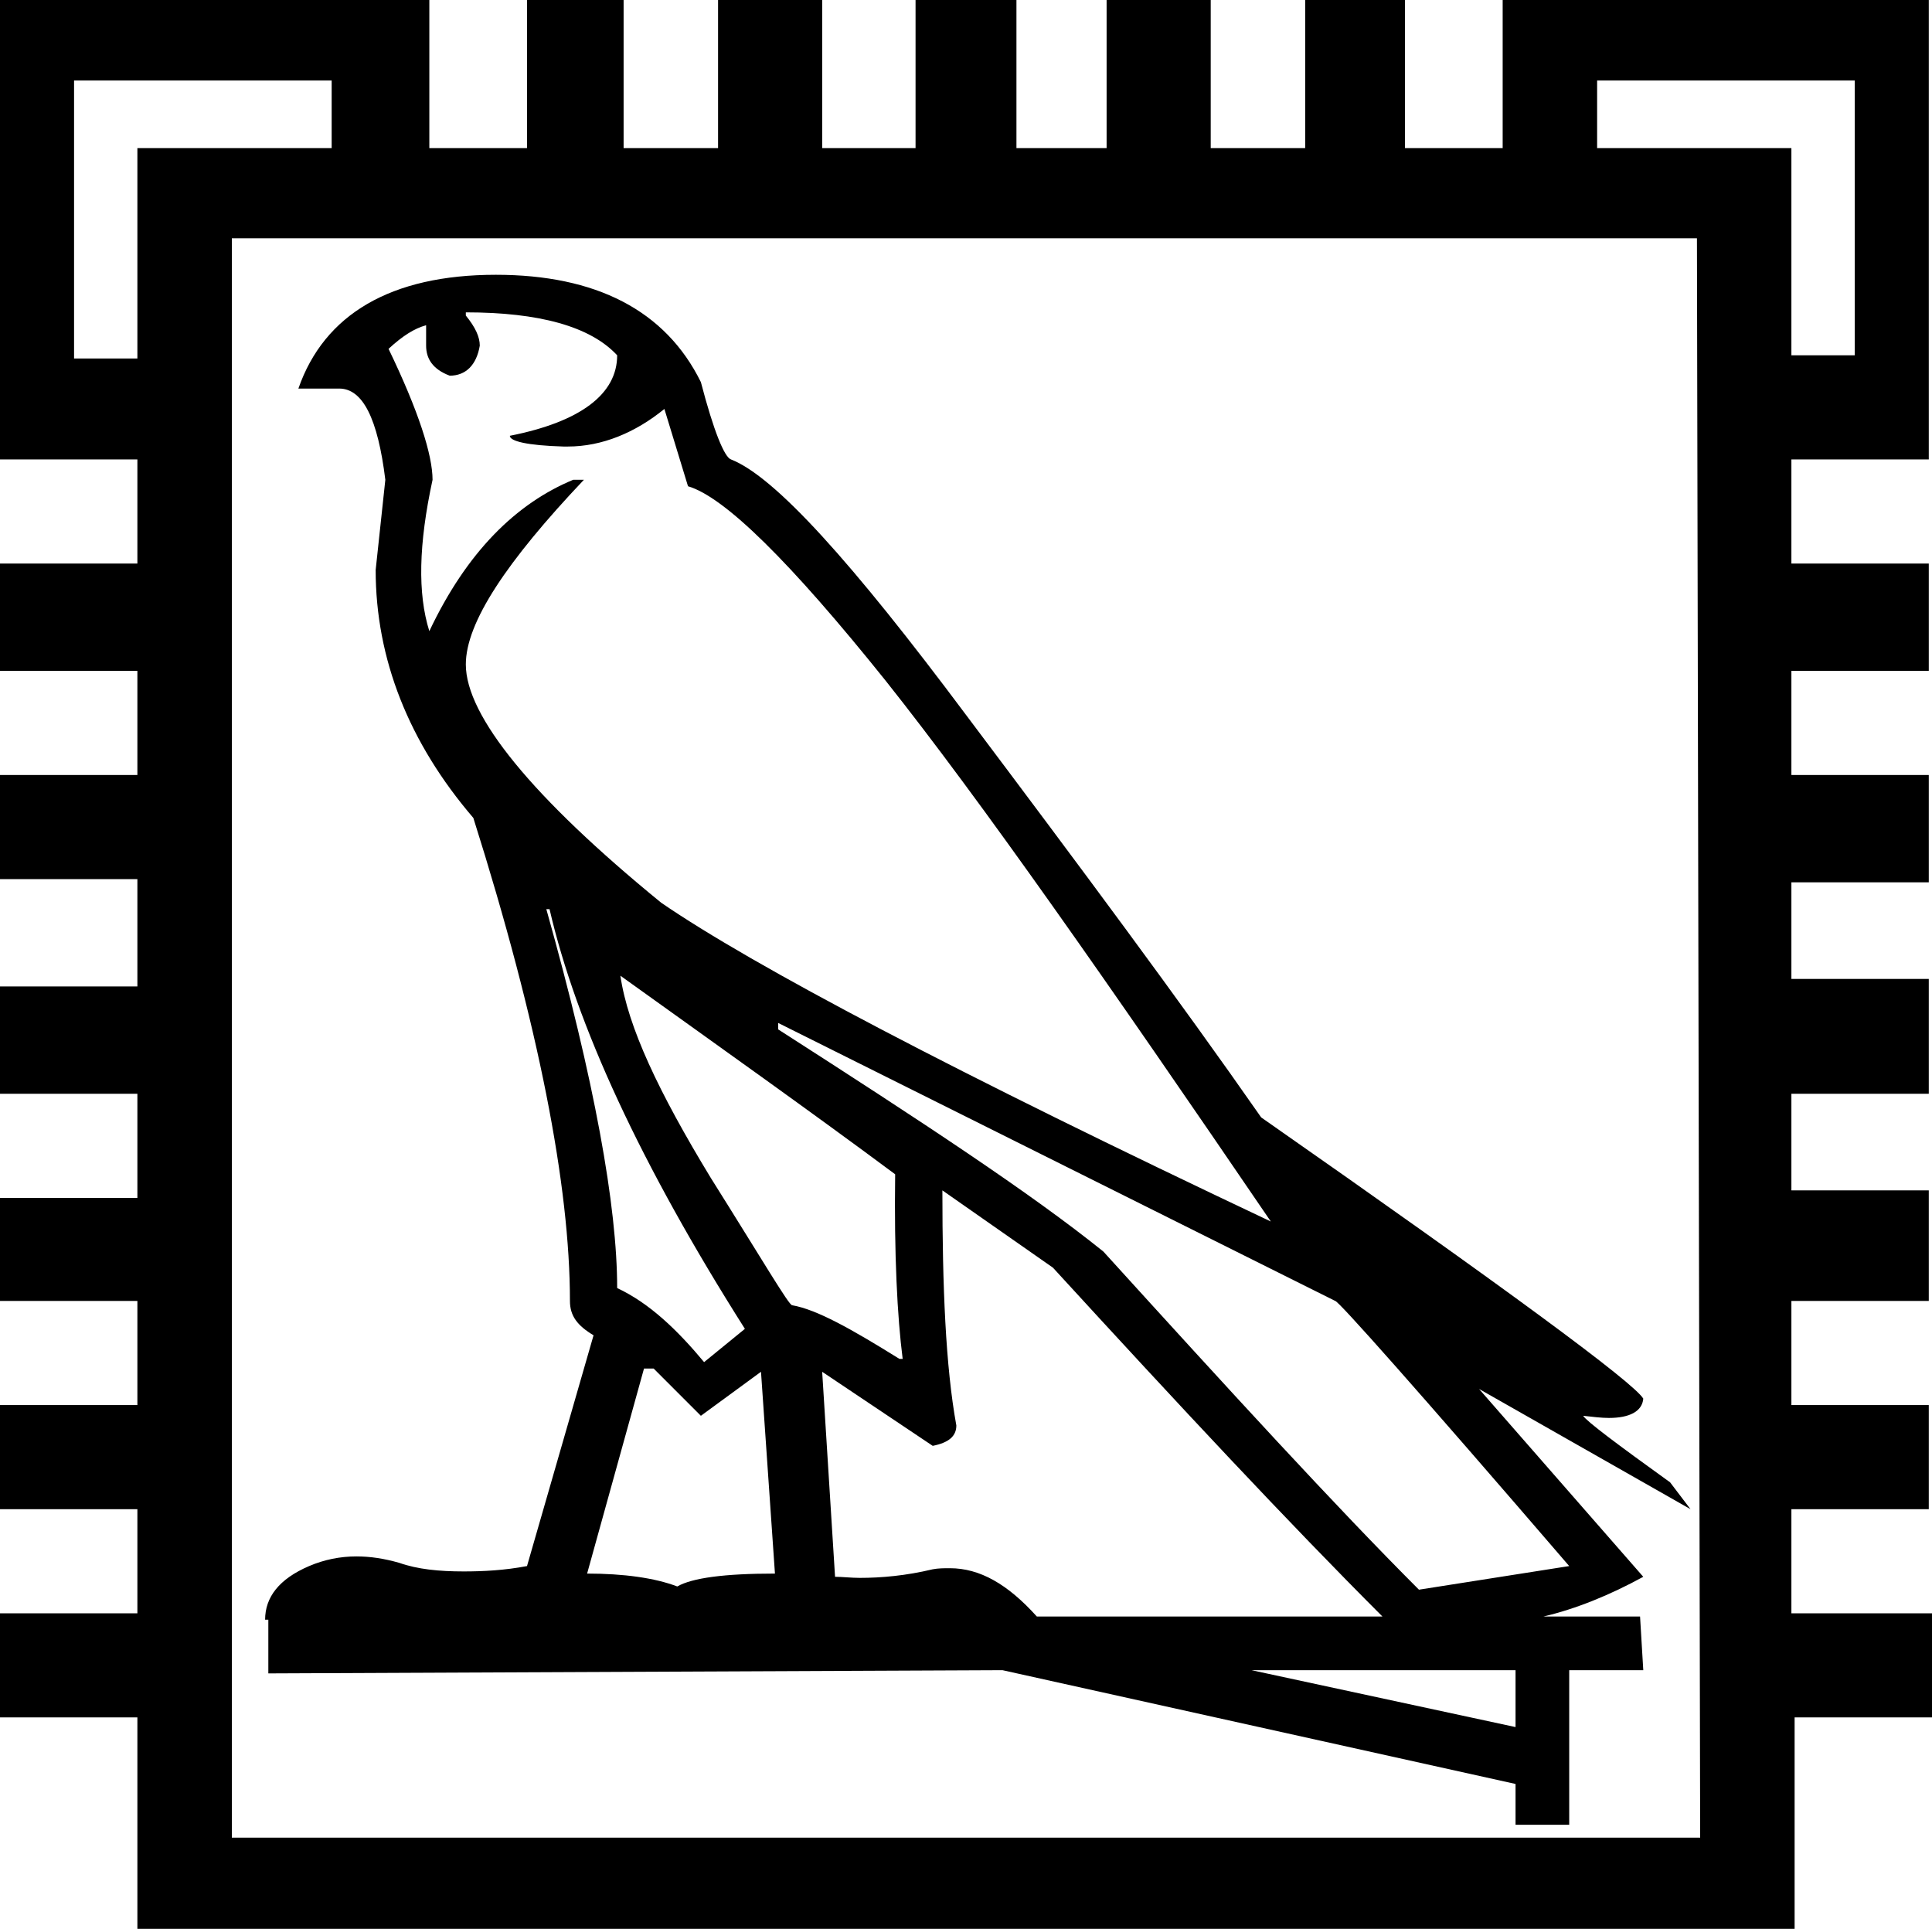 <?xml version='1.0' encoding ='UTF-8' standalone='no'?>
<svg width='18' height='17.97' xmlns='http://www.w3.org/2000/svg' xmlns:xlink='http://www.w3.org/1999/xlink'  version='1.1' >
<path style='fill:black; stroke:none' d=' M 17.28 0.75  L 17.28 3.31  L 16.69 3.31  L 16.69 1.38  L 14.88 1.38  L 14.88 0.75  Z  M 3.09 0.75  L 3.09 1.38  L 1.28 1.38  L 1.28 3.34  L 0.69 3.34  L 0.69 0.75  Z  M 4.34 2.91  C 5.02 2.91 5.5 3.04 5.75 3.31  C 5.75 3.67 5.41 3.93 4.75 4.06  C 4.75 4.11 4.91 4.15 5.25 4.16  C 5.26 4.16 5.28 4.16 5.29 4.16  C 5.61 4.16 5.92 4.03 6.19 3.81  L 6.41 4.53  C 6.75 4.63 7.36 5.23 8.25 6.34  C 9.14 7.46 10.32 9.15 11.84 11.38  C 8.9 9.99 7.02 9 6.16 8.41  C 4.96 7.43 4.34 6.67 4.34 6.19  C 4.34 5.8 4.72 5.23 5.44 4.47  L 5.34 4.47  C 4.81 4.69 4.35 5.14 4 5.88  C 3.89 5.53 3.9 5.07 4.03 4.47  C 4.03 4.24 3.9 3.83 3.62 3.25  C 3.75 3.13 3.86 3.06 3.97 3.03  L 3.97 3.22  C 3.97 3.34 4.03 3.44 4.19 3.5  C 4.34 3.5 4.44 3.4 4.47 3.22  C 4.47 3.14 4.43 3.05 4.34 2.94  L 4.34 2.91  Z  M 5.78 9.09  C 6.7 9.75 7.56 10.36 8.34 10.94  C 8.33 11.69 8.36 12.27 8.41 12.66  L 8.38 12.66  C 7.93 12.38 7.61 12.2 7.38 12.16  C 7.35 12.16 7.11 11.75 6.62 10.97  C 6.14 10.18 5.85 9.57 5.78 9.09  Z  M 5.12 8.47  C 5.37 9.55 5.97 10.85 6.94 12.38  L 6.56 12.69  C 6.31 12.39 6.05 12.14 5.75 12  C 5.75 11.24 5.54 10.07 5.09 8.47  Z  M 6.09 12.75  L 6.53 13.19  L 7.09 12.78  L 7.22 14.66  C 6.75 14.66 6.45 14.7 6.31 14.78  C 6.1 14.7 5.81 14.66 5.47 14.66  L 6 12.75  Z  M 7.25 9.53  L 12.44 12.12  C 12.47 12.12 13.2 12.94 14.62 14.59  L 13.22 14.81  C 12.44 14.03 11.47 12.97 10.28 11.66  C 9.61 11.12 8.59 10.45 7.25 9.59  L 7.25 9.53  Z  M 8.78 11.09  L 9.81 11.81  C 11.01 13.12 12 14.18 12.88 15.06  L 9.66 15.06  C 9.39 14.76 9.13 14.61 8.85 14.61  C 8.8 14.61 8.74 14.61 8.69 14.62  C 8.44 14.68 8.21 14.7 8.01 14.7  C 7.93 14.7 7.85 14.69 7.78 14.69  L 7.66 12.78  L 8.69 13.47  C 8.84 13.44 8.91 13.38 8.91 13.28  C 8.81 12.73 8.78 11.99 8.78 11.09  Z  M 14.12 15.56  L 14.12 16.09  L 11.66 15.56  Z  M 4.62 2.56  C 3.64 2.56 3.02 2.93 2.78 3.62  L 3.16 3.62  C 3.38 3.62 3.52 3.9 3.59 4.47  L 3.5 5.31  C 3.5 6.14 3.81 6.92 4.41 7.62  C 5.02 9.55 5.31 11.05 5.31 12.12  C 5.31 12.26 5.38 12.35 5.53 12.44  L 4.91 14.59  C 4.7 14.63 4.5 14.64 4.32 14.64  C 4.09 14.64 3.89 14.62 3.72 14.56  C 3.58 14.52 3.45 14.5 3.32 14.5  C 3.17 14.5 3.02 14.53 2.88 14.59  C 2.6 14.71 2.47 14.88 2.47 15.09  L 2.5 15.09  L 2.5 15.59  L 9.34 15.56  L 14.12 16.62  L 14.12 17  L 14.62 17  L 14.62 15.56  L 15.31 15.56  L 15.28 15.06  L 14.38 15.06  C 14.68 14.99 15 14.86 15.31 14.69  L 13.78 12.94  L 15.75 14.06  L 15.56 13.81  C 15.06 13.45 14.78 13.24 14.75 13.19  L 14.75 13.19  C 14.84 13.2 14.92 13.21 14.99 13.21  C 15.18 13.21 15.3 13.15 15.31 13.03  C 15.22 12.88 14.04 12.01 11.75 10.41  C 10.99 9.32 10.06 8.07 9 6.66  C 7.94 5.24 7.22 4.44 6.81 4.28  C 6.75 4.26 6.65 4.02 6.53 3.56  C 6.2 2.89 5.55 2.56 4.62 2.56  Z  M 15.81 2.22  L 15.84 17.12  L 2.16 17.12  L 2.16 2.22  Z  M 0 0  L 0 4.28  L 1.28 4.28  L 1.28 5.25  L 0 5.25  L 0 6.25  L 1.28 6.25  L 1.28 7.22  L 0 7.22  L 0 8.19  L 1.28 8.19  L 1.28 9.19  L 0 9.19  L 0 10.19  L 1.28 10.19  L 1.28 11.16  L 0 11.16  L 0 12.12  L 1.28 12.12  L 1.28 13.09  L 0 13.09  L 0 14.06  L 1.28 14.06  L 1.28 15.03  L 0 15.03  L 0 16  L 1.28 16  L 1.28 17.97  L 16.72 17.97  L 16.72 16  L 18 16  L 18 15.03  L 16.69 15.03  L 16.69 14.06  L 17.97 14.06  L 17.97 13.09  L 16.69 13.09  L 16.69 12.12  L 17.97 12.12  L 17.97 11.09  L 16.69 11.09  L 16.69 10.19  L 17.97 10.19  L 17.97 9.12  L 16.69 9.12  L 16.69 8.22  L 17.97 8.22  L 17.97 7.22  L 16.69 7.22  L 16.69 6.25  L 17.97 6.25  L 17.97 5.25  L 16.69 5.25  L 16.69 4.28  L 17.97 4.28  L 17.97 0  L 14 0  L 14 1.38  L 13.09 1.38  L 13.09 0  L 12.16 0  L 12.16 1.38  L 11.28 1.38  L 11.28 0  L 10.31 0  L 10.31 1.38  L 9.47 1.38  L 9.47 0  L 8.53 0  L 8.53 1.38  L 7.66 1.38  L 7.66 0  L 6.69 0  L 6.69 1.38  L 5.81 1.38  L 5.81 0  L 4.91 0  L 4.91 1.38  L 4 1.38  L 4 0  Z '/></svg>
